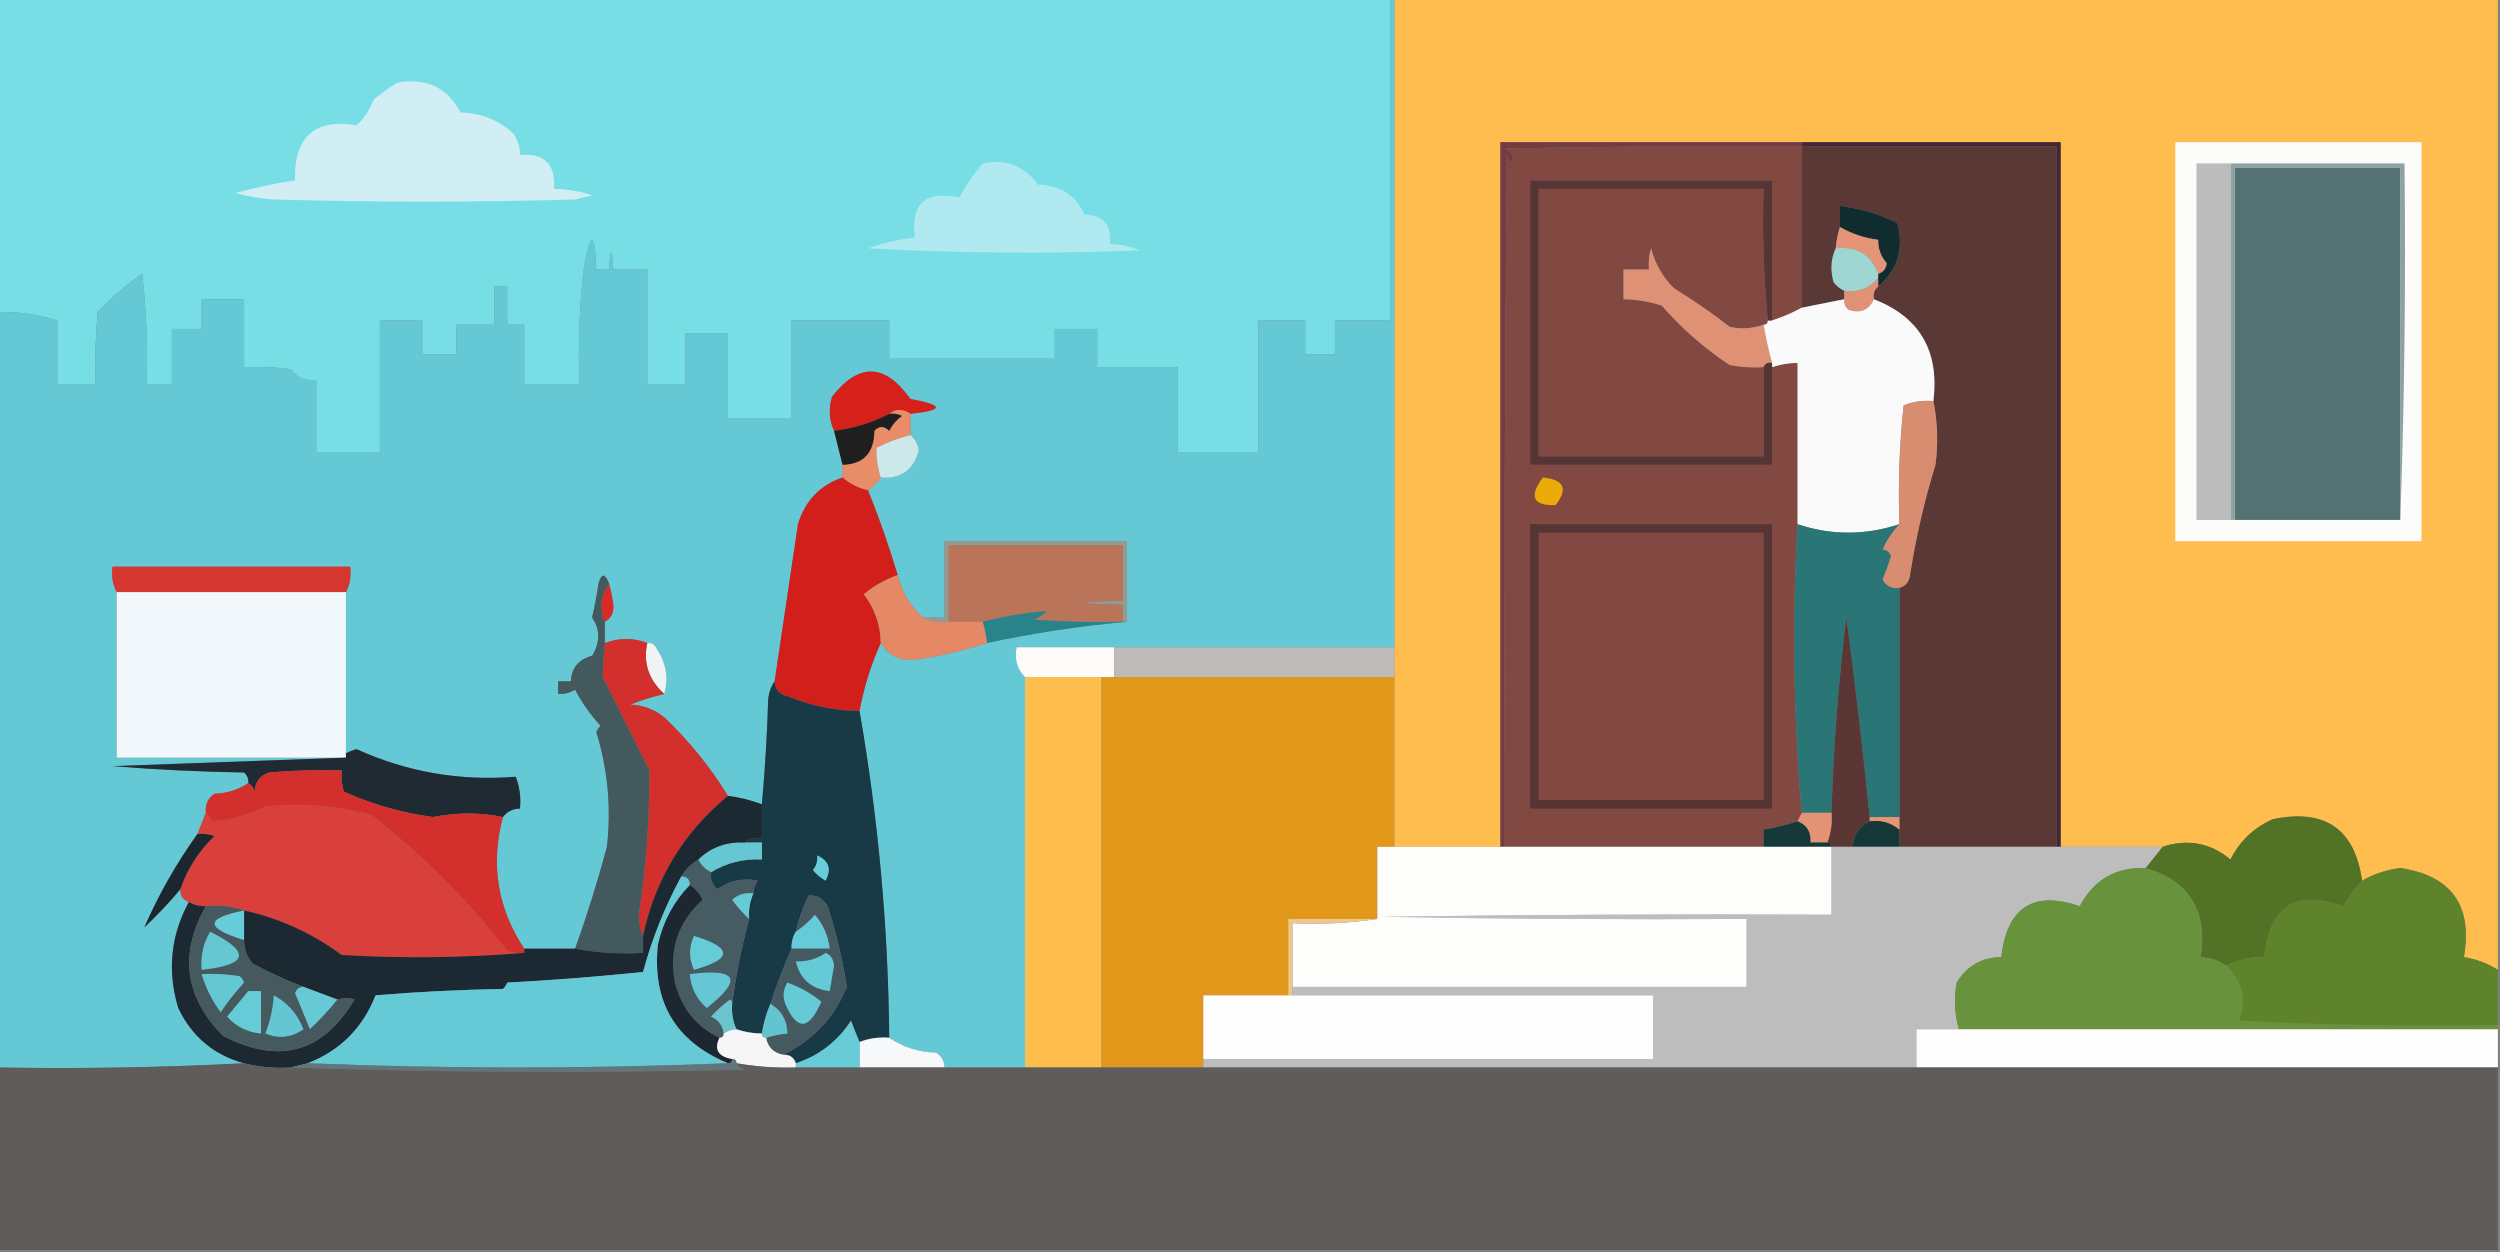 <?xml version="1.0" encoding="UTF-8"?>
<!DOCTYPE svg PUBLIC "-//W3C//DTD SVG 1.1//EN" "http://www.w3.org/Graphics/SVG/1.1/DTD/svg11.dtd">
<svg xmlns="http://www.w3.org/2000/svg" version="1.1" width="589px" height="295px" style="shape-rendering:geometricPrecision; text-rendering:geometricPrecision; image-rendering:optimizeQuality; fill-rule:evenodd; clip-rule:evenodd" xmlns:xlink="http://www.w3.org/1999/xlink">
<rect width="100%" height="100%" fill="#808080" stroke="none"/>
<g><path style="opacity:1" fill="#77dee6" d="M -0.5,-0.5 C 108.833,-0.5 218.167,-0.5 327.5,-0.5C 327.5,24.833 327.5,50.167 327.5,75.5C 323.167,75.5 318.833,75.5 314.5,75.5C 314.5,78.167 314.5,80.833 314.5,83.5C 312.167,83.5 309.833,83.5 307.5,83.5C 307.5,80.833 307.5,78.167 307.5,75.5C 303.833,75.5 300.167,75.5 296.5,75.5C 296.5,85.833 296.5,96.167 296.5,106.5C 290.167,106.5 283.833,106.5 277.5,106.5C 277.5,99.833 277.5,93.167 277.5,86.5C 271.167,86.5 264.833,86.5 258.5,86.5C 258.5,83.5 258.5,80.5 258.5,77.5C 255.167,77.5 251.833,77.5 248.5,77.5C 248.5,79.833 248.5,82.167 248.5,84.5C 235.5,84.5 222.5,84.5 209.5,84.5C 209.5,81.5 209.5,78.5 209.5,75.5C 201.833,75.5 194.167,75.5 186.5,75.5C 186.5,83.167 186.5,90.833 186.5,98.5C 181.5,98.5 176.5,98.5 171.5,98.5C 171.5,91.833 171.5,85.167 171.5,78.5C 168.167,78.5 164.833,78.5 161.5,78.5C 161.5,82.5 161.5,86.5 161.5,90.5C 158.5,90.5 155.5,90.5 152.5,90.5C 152.5,81.5 152.5,72.5 152.5,63.5C 149.833,63.5 147.167,63.5 144.5,63.5C 144.167,58.167 143.833,58.167 143.5,63.5C 142.5,63.5 141.5,63.5 140.5,63.5C 140.127,54.256 139.127,54.256 137.5,63.5C 136.502,72.475 136.168,81.475 136.5,90.5C 132.167,90.5 127.833,90.5 123.5,90.5C 123.5,85.833 123.5,81.167 123.5,76.5C 122.167,76.5 120.833,76.5 119.5,76.5C 119.5,73.5 119.5,70.5 119.5,67.5C 118.5,67.5 117.5,67.5 116.5,67.5C 116.5,70.5 116.5,73.5 116.5,76.5C 113.5,76.5 110.5,76.5 107.5,76.5C 107.5,78.833 107.5,81.167 107.5,83.5C 104.833,83.5 102.167,83.5 99.5,83.5C 99.5,80.833 99.5,78.167 99.5,75.5C 96.167,75.5 92.833,75.5 89.5,75.5C 89.5,85.833 89.5,96.167 89.5,106.5C 84.5,106.5 79.5,106.5 74.5,106.5C 74.5,100.833 74.5,95.167 74.5,89.5C 71.955,89.85 69.955,89.016 68.5,87C 64.848,86.501 61.182,86.335 57.5,86.5C 57.5,81.167 57.5,75.833 57.5,70.5C 54.167,70.5 50.833,70.5 47.5,70.5C 47.5,72.833 47.5,75.167 47.5,77.5C 45.167,77.5 42.833,77.5 40.5,77.5C 40.5,81.833 40.5,86.167 40.5,90.5C 38.5,90.5 36.5,90.5 34.5,90.5C 34.831,81.808 34.498,73.141 33.5,64.5C 29.721,67.145 26.221,70.145 23,73.5C 22.501,79.157 22.334,84.824 22.5,90.5C 19.5,90.5 16.5,90.5 13.5,90.5C 13.5,85.5 13.5,80.5 13.5,75.5C 8.972,74.063 4.306,73.396 -0.5,73.5C -0.5,48.833 -0.5,24.167 -0.5,-0.5 Z"/></g>
<g><path style="opacity:1" fill="#febd4e" d="M 328.5,-0.5 C 415.167,-0.5 501.833,-0.5 588.5,-0.5C 588.5,75.833 588.5,152.167 588.5,228.5C 586.072,226.957 583.406,225.957 580.5,225.5C 582.587,213.318 577.587,206.318 565.5,204.5C 562.244,204.919 559.244,205.919 556.5,207.5C 554.79,195.295 547.79,190.462 535.5,193C 531.028,194.972 527.695,198.138 525.5,202.5C 520.762,198.572 515.429,197.572 509.5,199.5C 501.5,199.5 493.5,199.5 485.5,199.5C 485.5,144.167 485.5,88.833 485.5,33.5C 465.167,33.5 444.833,33.5 424.5,33.5C 400.833,33.5 377.167,33.5 353.5,33.5C 353.5,88.833 353.5,144.167 353.5,199.5C 345.167,199.5 336.833,199.5 328.5,199.5C 328.5,186.167 328.5,172.833 328.5,159.5C 328.5,157.167 328.5,154.833 328.5,152.5C 328.5,101.5 328.5,50.5 328.5,-0.5 Z"/></g>
<g><path style="opacity:1" fill="#d0eef4" d="M 93.5,19.5 C 100.345,18.212 105.345,20.546 108.5,26.5C 113.364,26.612 117.53,28.279 121,31.5C 122.009,33.025 122.509,34.692 122.5,36.5C 128.268,36.025 130.935,38.692 130.5,44.5C 133.568,44.547 136.568,45.047 139.5,46C 138.167,46.333 136.833,46.667 135.5,47C 111.833,47.667 88.167,47.667 64.5,47C 61.447,46.821 58.447,46.321 55.5,45.5C 60.107,44.181 64.773,43.181 69.5,42.5C 69.253,32.239 74.086,27.905 84,29.5C 85.819,27.874 87.152,25.874 88,23.5C 89.812,22.023 91.645,20.69 93.5,19.5 Z"/></g>
<g><path style="opacity:1" fill="#fcfcfb" d="M 512.5,33.5 C 531.833,33.5 551.167,33.5 570.5,33.5C 570.5,64.833 570.5,96.167 570.5,127.5C 551.167,127.5 531.833,127.5 512.5,127.5C 512.5,96.167 512.5,64.833 512.5,33.5 Z"/></g>
<g><path style="opacity:1" fill="#824942" d="M 424.5,34.5 C 424.5,47.167 424.5,59.833 424.5,72.5C 422.321,73.677 419.987,74.677 417.5,75.5C 417.5,64.5 417.5,53.5 417.5,42.5C 398.5,42.5 379.5,42.5 360.5,42.5C 360.5,64.833 360.5,87.167 360.5,109.5C 379.5,109.5 398.5,109.5 417.5,109.5C 417.5,101.833 417.5,94.167 417.5,86.5C 419.435,85.85 421.435,85.517 423.5,85.5C 423.5,98.167 423.5,110.833 423.5,123.5C 422.193,146.031 422.526,168.697 424.5,191.5C 424.167,192.167 423.833,192.833 423.5,193.5C 420.888,194.371 418.221,195.037 415.5,195.5C 415.5,196.833 415.5,198.167 415.5,199.5C 395.167,199.5 374.833,199.5 354.5,199.5C 354.333,145.166 354.5,90.832 355,36.5C 355.556,38.595 356.056,38.762 356.5,37C 356.095,36.055 355.428,35.388 354.5,35C 377.831,34.5 401.164,34.333 424.5,34.5 Z"/></g>
<g><path style="opacity:1" fill="#b0e9f0" d="M 231.5,38.5 C 237.006,37.378 241.34,39.044 244.5,43.5C 249.682,43.584 253.349,45.917 255.5,50.5C 260.015,50.754 262.015,53.087 261.5,57.5C 263.927,57.523 266.26,58.023 268.5,59C 247.159,59.833 225.826,59.666 204.5,58.5C 208.061,57.239 211.728,56.406 215.5,56C 214.497,48.006 217.997,44.839 226,46.5C 227.596,43.63 229.43,40.964 231.5,38.5 Z"/></g>
<g><path style="opacity:1" fill="#593835" d="M 424.5,34.5 C 444.5,34.5 464.5,34.5 484.5,34.5C 484.5,89.5 484.5,144.5 484.5,199.5C 472.167,199.5 459.833,199.5 447.5,199.5C 447.5,198.167 447.5,196.833 447.5,195.5C 447.5,194.5 447.5,193.5 447.5,192.5C 447.5,174.5 447.5,156.5 447.5,138.5C 448.931,138.119 449.764,137.119 450,135.5C 451.37,126.687 453.37,118.021 456,109.5C 456.663,104.463 456.496,99.463 455.5,94.5C 456.953,82.718 452.286,74.718 441.5,70.5C 441.263,69.209 441.596,68.209 442.5,67.5C 447.123,63.568 448.623,58.568 447,52.5C 442.722,50.463 438.222,49.13 433.5,48.5C 433.5,50.167 433.5,51.833 433.5,53.5C 432.962,55.117 432.629,56.784 432.5,58.5C 431.366,60.966 431.199,63.633 432,66.5C 432.708,67.38 433.542,68.047 434.5,68.5C 434.5,69.167 434.5,69.833 434.5,70.5C 431.167,71.167 427.833,71.833 424.5,72.5C 424.5,59.833 424.5,47.167 424.5,34.5 Z"/></g>
<g><path style="opacity:1" fill="#bcbcbd" d="M 525.5,38.5 C 525.5,66.5 525.5,94.5 525.5,122.5C 522.833,122.5 520.167,122.5 517.5,122.5C 517.5,94.5 517.5,66.5 517.5,38.5C 520.167,38.5 522.833,38.5 525.5,38.5 Z"/></g>
<g><path style="opacity:1" fill="#733c41" d="M 424.5,33.5 C 424.5,33.833 424.5,34.167 424.5,34.5C 401.164,34.333 377.831,34.5 354.5,35C 355.428,35.388 356.095,36.055 356.5,37C 356.056,38.762 355.556,38.595 355,36.5C 354.5,90.832 354.333,145.166 354.5,199.5C 354.167,199.5 353.833,199.5 353.5,199.5C 353.5,144.167 353.5,88.833 353.5,33.5C 377.167,33.5 400.833,33.5 424.5,33.5 Z"/></g>
<g><path style="opacity:1" fill="#90a1a1" d="M 525.5,38.5 C 539.167,38.5 552.833,38.5 566.5,38.5C 566.831,66.672 566.498,94.672 565.5,122.5C 565.5,94.833 565.5,67.167 565.5,39.5C 552.5,39.5 539.5,39.5 526.5,39.5C 526.5,67.167 526.5,94.833 526.5,122.5C 526.167,122.5 525.833,122.5 525.5,122.5C 525.5,94.5 525.5,66.5 525.5,38.5 Z"/></g>
<g><path style="opacity:1" fill="#547272" d="M 565.5,122.5 C 552.5,122.5 539.5,122.5 526.5,122.5C 526.5,94.833 526.5,67.167 526.5,39.5C 539.5,39.5 552.5,39.5 565.5,39.5C 565.5,67.167 565.5,94.833 565.5,122.5 Z"/></g>
<g><path style="opacity:1" fill="#824842" d="M 416.5,75.5 C 416.5,76.167 416.167,76.5 415.5,76.5C 412.887,77.435 410.221,77.602 407.5,77C 403.341,73.753 399.008,70.753 394.5,68C 391.769,65.374 389.936,62.207 389,58.5C 388.506,60.134 388.34,61.801 388.5,63.5C 386.5,63.5 384.5,63.5 382.5,63.5C 382.5,65.833 382.5,68.167 382.5,70.5C 385.568,70.547 388.568,71.047 391.5,72C 396.241,77.412 401.574,82.079 407.5,86C 410.146,86.497 412.813,86.664 415.5,86.5C 415.5,93.5 415.5,100.5 415.5,107.5C 397.833,107.5 380.167,107.5 362.5,107.5C 362.5,86.5 362.5,65.5 362.5,44.5C 380.167,44.5 397.833,44.5 415.5,44.5C 415.172,55.014 415.506,65.347 416.5,75.5 Z"/></g>
<g><path style="opacity:1" fill="#112c2f" d="M 442.5,67.5 C 442.5,66.833 442.5,66.167 442.5,65.5C 442.5,65.167 442.5,64.833 442.5,64.5C 443.695,64.134 444.361,63.301 444.5,62C 443.115,60.403 442.449,58.569 442.5,56.5C 439.285,56.095 436.285,55.095 433.5,53.5C 433.5,51.833 433.5,50.167 433.5,48.5C 438.222,49.13 442.722,50.463 447,52.5C 448.623,58.568 447.123,63.568 442.5,67.5 Z"/></g>
<g><path style="opacity:1" fill="#462634" d="M 424.5,34.5 C 424.5,34.167 424.5,33.833 424.5,33.5C 444.833,33.5 465.167,33.5 485.5,33.5C 485.5,88.833 485.5,144.167 485.5,199.5C 485.167,199.5 484.833,199.5 484.5,199.5C 484.5,144.5 484.5,89.5 484.5,34.5C 464.5,34.5 444.5,34.5 424.5,34.5 Z"/></g>
<g><path style="opacity:1" fill="#e49477" d="M 433.5,53.5 C 436.285,55.095 439.285,56.095 442.5,56.5C 442.449,58.569 443.115,60.403 444.5,62C 444.361,63.301 443.695,64.134 442.5,64.5C 440.841,59.994 437.508,57.994 432.5,58.5C 432.629,56.784 432.962,55.117 433.5,53.5 Z"/></g>
<g><path style="opacity:1" fill="#65c9d5" d="M 327.5,-0.5 C 327.833,-0.5 328.167,-0.5 328.5,-0.5C 328.5,50.5 328.5,101.5 328.5,152.5C 306.5,152.5 284.5,152.5 262.5,152.5C 254.833,152.5 247.167,152.5 239.5,152.5C 238.99,155.388 239.656,157.721 241.5,159.5C 241.5,190.167 241.5,220.833 241.5,251.5C 235.167,251.5 228.833,251.5 222.5,251.5C 222.489,249.983 221.823,248.816 220.5,248C 216.426,247.886 212.76,246.72 209.5,244.5C 209.279,218.62 206.946,192.953 202.5,167.5C 203.568,161.869 205.235,156.535 207.5,151.5C 209.171,154.254 211.671,155.587 215,155.5C 220.994,154.709 226.828,153.376 232.5,151.5C 243.536,149.129 254.536,147.463 265.5,146.5C 265.5,140.167 265.5,133.833 265.5,127.5C 251.167,127.5 236.833,127.5 222.5,127.5C 222.5,133.5 222.5,139.5 222.5,145.5C 220.833,145.5 219.167,145.5 217.5,145.5C 214.498,142.839 212.498,139.505 211.5,135.5C 209.473,128.723 207.139,122.057 204.5,115.5C 205.728,114.694 206.728,113.694 207.5,112.5C 212.284,112.892 215.284,110.725 216.5,106C 216.192,104.541 215.525,103.374 214.5,102.5C 214.5,100.833 214.5,99.167 214.5,97.5C 222.483,96.648 222.483,95.481 214.5,94C 208.487,85.555 202.321,85.388 196,93.5C 195.199,96.367 195.366,99.034 196.5,101.5C 197.167,104.167 197.833,106.833 198.5,109.5C 198.5,110.5 198.5,111.5 198.5,112.5C 193.178,114.324 189.678,117.991 188,123.5C 186.166,135.836 184.333,148.17 182.5,160.5C 181.71,161.609 181.21,162.942 181,164.5C 180.741,172.867 180.241,181.2 179.5,189.5C 176.933,188.525 174.267,187.858 171.5,187.5C 167.347,180.723 162.347,174.556 156.5,169C 154.192,167.133 151.525,166.133 148.5,166C 151.166,164.939 153.833,164.106 156.5,163.5C 157.607,159.729 156.94,156.063 154.5,152.5C 154.043,151.702 153.376,151.369 152.5,151.5C 149.269,150.218 145.936,150.218 142.5,151.5C 142.5,149.833 142.5,148.167 142.5,146.5C 143.993,145.688 144.66,144.355 144.5,142.5C 144.272,140.793 143.938,139.126 143.5,137.5C 142.538,135.014 141.705,135.014 141,137.5C 140.608,140.188 140.108,142.855 139.5,145.5C 141.439,148.305 141.439,151.305 139.5,154.5C 136.328,155.331 134.662,157.331 134.5,160.5C 133.5,160.5 132.5,160.5 131.5,160.5C 131.5,161.5 131.5,162.5 131.5,163.5C 132.93,163.579 134.264,163.246 135.5,162.5C 137.131,165.596 139.131,168.43 141.5,171C 141.043,171.414 140.709,171.914 140.5,172.5C 143.197,181.313 144.03,190.313 143,199.5C 140.789,207.701 138.289,215.701 135.5,223.5C 131.5,223.5 127.5,223.5 123.5,223.5C 117.19,213.925 115.524,203.591 118.5,192.5C 119.467,191.194 120.801,190.527 122.5,190.5C 122.768,187.881 122.435,185.381 121.5,183C 108.377,184.06 95.877,181.894 84,176.5C 83.098,176.743 82.265,177.077 81.5,177.5C 81.5,164.833 81.5,152.167 81.5,139.5C 82.461,137.735 82.795,135.735 82.5,133.5C 63.833,133.5 45.167,133.5 26.5,133.5C 26.205,135.735 26.539,137.735 27.5,139.5C 27.5,152.5 27.5,165.5 27.5,178.5C 45.5,178.5 63.5,178.5 81.5,178.5C 63.329,179.167 44.995,179.833 26.5,180.5C 36.817,181.332 47.151,181.832 57.5,182C 58.252,182.671 58.586,183.504 58.5,184.5C 56.149,186.07 53.482,186.903 50.5,187C 48.963,188.11 48.297,189.61 48.5,191.5C 47.833,193.167 47.167,194.833 46.5,196.5C 41.522,203.465 37.355,210.799 34,218.5C 37.066,215.604 39.899,212.604 42.5,209.5C 42.427,211.027 43.094,212.027 44.5,212.5C 40.204,220.409 39.37,228.743 42,237.5C 45.228,244.235 50.395,248.568 57.5,250.5C 38.34,251.497 19.007,251.83 -0.5,251.5C -0.5,192.167 -0.5,132.833 -0.5,73.5C 4.306,73.396 8.972,74.063 13.5,75.5C 13.5,80.5 13.5,85.5 13.5,90.5C 16.5,90.5 19.5,90.5 22.5,90.5C 22.334,84.824 22.501,79.157 23,73.5C 26.221,70.145 29.721,67.145 33.5,64.5C 34.498,73.141 34.831,81.808 34.5,90.5C 36.5,90.5 38.5,90.5 40.5,90.5C 40.5,86.167 40.5,81.833 40.5,77.5C 42.833,77.5 45.167,77.5 47.5,77.5C 47.5,75.167 47.5,72.833 47.5,70.5C 50.833,70.5 54.167,70.5 57.5,70.5C 57.5,75.833 57.5,81.167 57.5,86.5C 61.182,86.335 64.848,86.501 68.5,87C 69.955,89.016 71.955,89.85 74.5,89.5C 74.5,95.167 74.5,100.833 74.5,106.5C 79.5,106.5 84.5,106.5 89.5,106.5C 89.5,96.167 89.5,85.833 89.5,75.5C 92.833,75.5 96.167,75.5 99.5,75.5C 99.5,78.167 99.5,80.833 99.5,83.5C 102.167,83.5 104.833,83.5 107.5,83.5C 107.5,81.167 107.5,78.833 107.5,76.5C 110.5,76.5 113.5,76.5 116.5,76.5C 116.5,73.5 116.5,70.5 116.5,67.5C 117.5,67.5 118.5,67.5 119.5,67.5C 119.5,70.5 119.5,73.5 119.5,76.5C 120.833,76.5 122.167,76.5 123.5,76.5C 123.5,81.167 123.5,85.833 123.5,90.5C 127.833,90.5 132.167,90.5 136.5,90.5C 136.168,81.475 136.502,72.475 137.5,63.5C 139.127,54.256 140.127,54.256 140.5,63.5C 141.5,63.5 142.5,63.5 143.5,63.5C 143.833,58.167 144.167,58.167 144.5,63.5C 147.167,63.5 149.833,63.5 152.5,63.5C 152.5,72.5 152.5,81.5 152.5,90.5C 155.5,90.5 158.5,90.5 161.5,90.5C 161.5,86.5 161.5,82.5 161.5,78.5C 164.833,78.5 168.167,78.5 171.5,78.5C 171.5,85.167 171.5,91.833 171.5,98.5C 176.5,98.5 181.5,98.5 186.5,98.5C 186.5,90.833 186.5,83.167 186.5,75.5C 194.167,75.5 201.833,75.5 209.5,75.5C 209.5,78.5 209.5,81.5 209.5,84.5C 222.5,84.5 235.5,84.5 248.5,84.5C 248.5,82.167 248.5,79.833 248.5,77.5C 251.833,77.5 255.167,77.5 258.5,77.5C 258.5,80.5 258.5,83.5 258.5,86.5C 264.833,86.5 271.167,86.5 277.5,86.5C 277.5,93.167 277.5,99.833 277.5,106.5C 283.833,106.5 290.167,106.5 296.5,106.5C 296.5,96.167 296.5,85.833 296.5,75.5C 300.167,75.5 303.833,75.5 307.5,75.5C 307.5,78.167 307.5,80.833 307.5,83.5C 309.833,83.5 312.167,83.5 314.5,83.5C 314.5,80.833 314.5,78.167 314.5,75.5C 318.833,75.5 323.167,75.5 327.5,75.5C 327.5,50.167 327.5,24.833 327.5,-0.5 Z"/></g>
<g><path style="opacity:1" fill="#9ed7d1" d="M 432.5,58.5 C 437.508,57.994 440.841,59.994 442.5,64.5C 442.5,64.833 442.5,65.167 442.5,65.5C 440.455,67.984 437.788,68.984 434.5,68.5C 433.542,68.047 432.708,67.38 432,66.5C 431.199,63.633 431.366,60.966 432.5,58.5 Z"/></g>
<g><path style="opacity:1" fill="#de9174" d="M 415.5,76.5 C 416.01,79.539 416.677,82.539 417.5,85.5C 416.508,85.328 415.842,85.662 415.5,86.5C 412.813,86.664 410.146,86.497 407.5,86C 401.574,82.079 396.241,77.412 391.5,72C 388.568,71.047 385.568,70.547 382.5,70.5C 382.5,68.167 382.5,65.833 382.5,63.5C 384.5,63.5 386.5,63.5 388.5,63.5C 388.34,61.801 388.506,60.134 389,58.5C 389.936,62.207 391.769,65.374 394.5,68C 399.008,70.753 403.341,73.753 407.5,77C 410.221,77.602 412.887,77.435 415.5,76.5 Z"/></g>
<g><path style="opacity:1" fill="#e29274" d="M 442.5,65.5 C 442.5,66.167 442.5,66.833 442.5,67.5C 441.596,68.209 441.263,69.209 441.5,70.5C 440.31,73.077 438.31,73.91 435.5,73C 434.748,72.329 434.414,71.496 434.5,70.5C 434.5,69.833 434.5,69.167 434.5,68.5C 437.788,68.984 440.455,67.984 442.5,65.5 Z"/></g>
<g><path style="opacity:1" fill="#fafafa" d="M 434.5,70.5 C 434.414,71.496 434.748,72.329 435.5,73C 438.31,73.91 440.31,73.077 441.5,70.5C 452.286,74.718 456.953,82.718 455.5,94.5C 453.08,94.292 450.747,94.626 448.5,95.5C 447.502,104.81 447.168,114.143 447.5,123.5C 439.413,126.156 431.413,126.156 423.5,123.5C 423.5,110.833 423.5,98.167 423.5,85.5C 421.435,85.517 419.435,85.85 417.5,86.5C 417.5,86.167 417.5,85.833 417.5,85.5C 416.677,82.539 416.01,79.539 415.5,76.5C 416.167,76.5 416.5,76.167 416.5,75.5C 416.833,75.5 417.167,75.5 417.5,75.5C 419.987,74.677 422.321,73.677 424.5,72.5C 427.833,71.833 431.167,71.167 434.5,70.5 Z"/></g>
<g><path style="opacity:1" fill="#d6201c" d="M 214.5,97.5 C 212.716,96.28 211.05,96.28 209.5,97.5C 205.426,99.603 201.093,100.936 196.5,101.5C 195.366,99.034 195.199,96.367 196,93.5C 202.321,85.388 208.487,85.555 214.5,94C 222.483,95.481 222.483,96.648 214.5,97.5 Z"/></g>
<g><path style="opacity:1" fill="#e98d69" d="M 209.5,97.5 C 211.05,96.28 212.716,96.28 214.5,97.5C 214.5,99.167 214.5,100.833 214.5,102.5C 211.677,103.217 209.01,104.217 206.5,105.5C 206.448,107.903 206.781,110.236 207.5,112.5C 206.728,113.694 205.728,114.694 204.5,115.5C 202.216,115.025 200.216,114.025 198.5,112.5C 198.5,111.5 198.5,110.5 198.5,109.5C 203.437,109.377 205.937,106.711 206,101.5C 207.113,100.289 208.28,100.289 209.5,101.5C 210.23,100.066 211.23,98.9 212.5,98C 211.552,97.517 210.552,97.35 209.5,97.5 Z"/></g>
<g><path style="opacity:1" fill="#cde8e9" d="M 214.5,102.5 C 215.525,103.374 216.192,104.541 216.5,106C 215.284,110.725 212.284,112.892 207.5,112.5C 206.781,110.236 206.448,107.903 206.5,105.5C 209.01,104.217 211.677,103.217 214.5,102.5 Z"/></g>
<g><path style="opacity:1" fill="#1f1f1f" d="M 209.5,97.5 C 210.552,97.35 211.552,97.517 212.5,98C 211.23,98.9 210.23,100.066 209.5,101.5C 208.28,100.289 207.113,100.289 206,101.5C 205.937,106.711 203.437,109.377 198.5,109.5C 197.833,106.833 197.167,104.167 196.5,101.5C 201.093,100.936 205.426,99.603 209.5,97.5 Z"/></g>
<g><path style="opacity:1" fill="#583535" d="M 417.5,75.5 C 417.167,75.5 416.833,75.5 416.5,75.5C 415.506,65.347 415.172,55.014 415.5,44.5C 397.833,44.5 380.167,44.5 362.5,44.5C 362.5,65.5 362.5,86.5 362.5,107.5C 380.167,107.5 397.833,107.5 415.5,107.5C 415.5,100.5 415.5,93.5 415.5,86.5C 415.842,85.662 416.508,85.328 417.5,85.5C 417.5,85.833 417.5,86.167 417.5,86.5C 417.5,94.167 417.5,101.833 417.5,109.5C 398.5,109.5 379.5,109.5 360.5,109.5C 360.5,87.167 360.5,64.833 360.5,42.5C 379.5,42.5 398.5,42.5 417.5,42.5C 417.5,53.5 417.5,64.5 417.5,75.5 Z"/></g>
<g><path style="opacity:1" fill="#ebaa08" d="M 363.5,112.5 C 368.493,112.997 369.493,115.164 366.5,119C 361.148,119.175 360.148,117.009 363.5,112.5 Z"/></g>
<g><path style="opacity:1" fill="#d21f1c" d="M 198.5,112.5 C 200.216,114.025 202.216,115.025 204.5,115.5C 207.139,122.057 209.473,128.723 211.5,135.5C 208.53,136.538 205.863,138.038 203.5,140C 206.112,143.39 207.445,147.224 207.5,151.5C 205.235,156.535 203.568,161.869 202.5,167.5C 196.616,167.446 190.949,166.279 185.5,164C 183.574,163.578 182.574,162.411 182.5,160.5C 184.333,148.17 186.166,135.836 188,123.5C 189.678,117.991 193.178,114.324 198.5,112.5 Z"/></g>
<g><path style="opacity:1" fill="#d88d71" d="M 455.5,94.5 C 456.496,99.463 456.663,104.463 456,109.5C 453.37,118.021 451.37,126.687 450,135.5C 449.764,137.119 448.931,138.119 447.5,138.5C 445.654,138.778 444.32,138.111 443.5,136.5C 444.265,134.705 444.932,132.872 445.5,131C 445.108,129.989 444.441,129.489 443.5,129.5C 444.526,127.169 445.86,125.169 447.5,123.5C 447.168,114.143 447.502,104.81 448.5,95.5C 450.747,94.626 453.08,94.292 455.5,94.5 Z"/></g>
<g><path style="opacity:1" fill="#583535" d="M 360.5,123.5 C 379.5,123.5 398.5,123.5 417.5,123.5C 417.5,145.833 417.5,168.167 417.5,190.5C 398.5,190.5 379.5,190.5 360.5,190.5C 360.5,168.167 360.5,145.833 360.5,123.5 Z"/></g>
<g><path style="opacity:1" fill="#824942" d="M 362.5,125.5 C 380.167,125.5 397.833,125.5 415.5,125.5C 415.5,146.5 415.5,167.5 415.5,188.5C 397.833,188.5 380.167,188.5 362.5,188.5C 362.5,167.5 362.5,146.5 362.5,125.5 Z"/></g>
<g><path style="opacity:1" fill="#2a7676" d="M 423.5,123.5 C 431.413,126.156 439.413,126.156 447.5,123.5C 445.86,125.169 444.526,127.169 443.5,129.5C 444.441,129.489 445.108,129.989 445.5,131C 444.932,132.872 444.265,134.705 443.5,136.5C 444.32,138.111 445.654,138.778 447.5,138.5C 447.5,156.5 447.5,174.5 447.5,192.5C 445.167,192.5 442.833,192.5 440.5,192.5C 438.914,176.812 437.081,161.145 435,145.5C 433.122,160.781 431.955,176.114 431.5,191.5C 429.167,191.5 426.833,191.5 424.5,191.5C 422.526,168.697 422.193,146.031 423.5,123.5 Z"/></g>
<g><path style="opacity:1" fill="#96998f" d="M 265.5,146.5 C 265.167,146.5 264.833,146.5 264.5,146.5C 264.5,145.167 264.5,143.833 264.5,142.5C 252.5,142.167 252.5,141.833 264.5,141.5C 264.5,137.167 264.5,132.833 264.5,128.5C 250.833,128.5 237.167,128.5 223.5,128.5C 223.5,134.5 223.5,140.5 223.5,146.5C 221.265,146.795 219.265,146.461 217.5,145.5C 219.167,145.5 220.833,145.5 222.5,145.5C 222.5,139.5 222.5,133.5 222.5,127.5C 236.833,127.5 251.167,127.5 265.5,127.5C 265.5,133.833 265.5,140.167 265.5,146.5 Z"/></g>
<g><path style="opacity:1" fill="#d63630" d="M 81.5,139.5 C 63.5,139.5 45.5,139.5 27.5,139.5C 26.539,137.735 26.205,135.735 26.5,133.5C 45.167,133.5 63.833,133.5 82.5,133.5C 82.795,135.735 82.461,137.735 81.5,139.5 Z"/></g>
<g><path style="opacity:1" fill="#b97459" d="M 264.5,146.5 C 257.492,146.666 250.492,146.5 243.5,146C 244.672,145.581 245.672,144.915 246.5,144C 241.355,144.398 236.355,145.231 231.5,146.5C 228.833,146.5 226.167,146.5 223.5,146.5C 223.5,140.5 223.5,134.5 223.5,128.5C 237.167,128.5 250.833,128.5 264.5,128.5C 264.5,132.833 264.5,137.167 264.5,141.5C 252.5,141.833 252.5,142.167 264.5,142.5C 264.5,143.833 264.5,145.167 264.5,146.5 Z"/></g>
<g><path style="opacity:1" fill="#db2a26" d="M 143.5,137.5 C 143.938,139.126 144.272,140.793 144.5,142.5C 144.66,144.355 143.993,145.688 142.5,146.5C 141.185,143.373 141.518,140.373 143.5,137.5 Z"/></g>
<g><path style="opacity:1" fill="#f2f8fb" d="M 27.5,139.5 C 45.5,139.5 63.5,139.5 81.5,139.5C 81.5,152.167 81.5,164.833 81.5,177.5C 81.5,177.833 81.5,178.167 81.5,178.5C 63.5,178.5 45.5,178.5 27.5,178.5C 27.5,165.5 27.5,152.5 27.5,139.5 Z"/></g>
<g><path style="opacity:1" fill="#29838b" d="M 264.5,146.5 C 264.833,146.5 265.167,146.5 265.5,146.5C 254.536,147.463 243.536,149.129 232.5,151.5C 232.371,149.784 232.038,148.117 231.5,146.5C 236.355,145.231 241.355,144.398 246.5,144C 245.672,144.915 244.672,145.581 243.5,146C 250.492,146.5 257.492,146.666 264.5,146.5 Z"/></g>
<g><path style="opacity:1" fill="#e48865" d="M 211.5,135.5 C 212.498,139.505 214.498,142.839 217.5,145.5C 219.265,146.461 221.265,146.795 223.5,146.5C 226.167,146.5 228.833,146.5 231.5,146.5C 232.038,148.117 232.371,149.784 232.5,151.5C 226.828,153.376 220.994,154.709 215,155.5C 211.671,155.587 209.171,154.254 207.5,151.5C 207.445,147.224 206.112,143.39 203.5,140C 205.863,138.038 208.53,136.538 211.5,135.5 Z"/></g>
<g><path style="opacity:1" fill="#fdfcfa" d="M 262.5,152.5 C 262.5,154.833 262.5,157.167 262.5,159.5C 261.5,159.5 260.5,159.5 259.5,159.5C 253.5,159.5 247.5,159.5 241.5,159.5C 239.656,157.721 238.99,155.388 239.5,152.5C 247.167,152.5 254.833,152.5 262.5,152.5 Z"/></g>
<g><path style="opacity:1" fill="#bebcbb" d="M 262.5,152.5 C 284.5,152.5 306.5,152.5 328.5,152.5C 328.5,154.833 328.5,157.167 328.5,159.5C 306.5,159.5 284.5,159.5 262.5,159.5C 262.5,157.167 262.5,154.833 262.5,152.5 Z"/></g>
<g><path style="opacity:1" fill="#f0f3f4" d="M 152.5,151.5 C 153.376,151.369 154.043,151.702 154.5,152.5C 156.94,156.063 157.607,159.729 156.5,163.5C 152.813,160.159 151.479,156.159 152.5,151.5 Z"/></g>
<g><path style="opacity:1" fill="#febe4d" d="M 241.5,159.5 C 247.5,159.5 253.5,159.5 259.5,159.5C 259.5,190.167 259.5,220.833 259.5,251.5C 253.5,251.5 247.5,251.5 241.5,251.5C 241.5,220.833 241.5,190.167 241.5,159.5 Z"/></g>
<g><path style="opacity:1" fill="#183946" d="M 182.5,160.5 C 182.574,162.411 183.574,163.578 185.5,164C 190.949,166.279 196.616,167.446 202.5,167.5C 206.946,192.953 209.279,218.62 209.5,244.5C 207.05,244.298 204.717,244.631 202.5,245.5C 201.837,243.958 201.17,242.291 200.5,240.5C 197.289,245.387 192.956,248.721 187.5,250.5C 187.027,249.094 186.027,248.427 184.5,248.5C 191.534,245.131 196.534,239.798 199.5,232.5C 198.506,226.035 197.006,219.701 195,213.5C 193.887,211.671 192.387,210.837 190.5,211C 189.202,213.727 188.202,216.56 187.5,219.5C 186.766,220.708 186.433,222.041 186.5,223.5C 184.66,227.673 182.994,232.007 181.5,236.5C 180.545,238.746 179.878,241.079 179.5,243.5C 177.435,243.483 175.435,243.15 173.5,242.5C 172.659,240.621 172.325,238.621 172.5,236.5C 173.362,229.833 174.696,223.166 176.5,216.5C 176.325,214.379 176.659,212.379 177.5,210.5C 177.539,209.417 177.873,208.417 178.5,207.5C 175.172,206.785 172.005,207.452 169,209.5C 167.812,208.437 167.312,207.103 167.5,205.5C 171.168,203.279 175.168,202.279 179.5,202.5C 179.5,201.167 179.5,199.833 179.5,198.5C 178.167,198.5 176.833,198.5 175.5,198.5C 176.568,197.566 177.901,197.232 179.5,197.5C 179.5,194.833 179.5,192.167 179.5,189.5C 180.241,181.2 180.741,172.867 181,164.5C 181.21,162.942 181.71,161.609 182.5,160.5 Z"/></g>
<g><path style="opacity:1" fill="#e1971a" d="M 259.5,159.5 C 260.5,159.5 261.5,159.5 262.5,159.5C 284.5,159.5 306.5,159.5 328.5,159.5C 328.5,172.833 328.5,186.167 328.5,199.5C 327.167,199.5 325.833,199.5 324.5,199.5C 324.5,205.167 324.5,210.833 324.5,216.5C 317.5,216.5 310.5,216.5 303.5,216.5C 303.5,222.5 303.5,228.5 303.5,234.5C 296.833,234.5 290.167,234.5 283.5,234.5C 283.5,239.5 283.5,244.5 283.5,249.5C 283.5,250.167 283.5,250.833 283.5,251.5C 275.5,251.5 267.5,251.5 259.5,251.5C 259.5,220.833 259.5,190.167 259.5,159.5 Z"/></g>
<g><path style="opacity:1" fill="#d32f2c" d="M 152.5,151.5 C 151.479,156.159 152.813,160.159 156.5,163.5C 153.833,164.106 151.166,164.939 148.5,166C 151.525,166.133 154.192,167.133 156.5,169C 162.347,174.556 167.347,180.723 171.5,187.5C 161.007,196.149 154.34,207.149 151.5,220.5C 150.84,219.036 150.507,217.369 150.5,215.5C 152.233,204.21 153.067,192.877 153,181.5C 149.349,174.198 145.682,166.864 142,159.5C 142.083,156.881 142.25,154.214 142.5,151.5C 145.936,150.218 149.269,150.218 152.5,151.5 Z"/></g>
<g><path style="opacity:1" fill="#44595e" d="M 143.5,137.5 C 141.518,140.373 141.185,143.373 142.5,146.5C 142.5,148.167 142.5,149.833 142.5,151.5C 142.25,154.214 142.083,156.881 142,159.5C 145.682,166.864 149.349,174.198 153,181.5C 153.067,192.877 152.233,204.21 150.5,215.5C 150.507,217.369 150.84,219.036 151.5,220.5C 151.5,221.833 151.5,223.167 151.5,224.5C 145.974,224.821 140.64,224.488 135.5,223.5C 138.289,215.701 140.789,207.701 143,199.5C 144.03,190.313 143.197,181.313 140.5,172.5C 140.709,171.914 141.043,171.414 141.5,171C 139.131,168.43 137.131,165.596 135.5,162.5C 134.264,163.246 132.93,163.579 131.5,163.5C 131.5,162.5 131.5,161.5 131.5,160.5C 132.5,160.5 133.5,160.5 134.5,160.5C 134.662,157.331 136.328,155.331 139.5,154.5C 141.439,151.305 141.439,148.305 139.5,145.5C 140.108,142.855 140.608,140.188 141,137.5C 141.705,135.014 142.538,135.014 143.5,137.5 Z"/></g>
<g><path style="opacity:1" fill="#1f2a33" d="M 118.5,192.5 C 113.164,191.389 107.664,191.389 102,192.5C 94.69,191.507 87.69,189.507 81,186.5C 80.507,184.866 80.34,183.199 80.5,181.5C 74.824,181.334 69.157,181.501 63.5,182C 61.277,182.652 60.11,184.152 60,186.5C 59.722,185.584 59.222,184.918 58.5,184.5C 58.586,183.504 58.252,182.671 57.5,182C 47.151,181.832 36.817,181.332 26.5,180.5C 44.995,179.833 63.329,179.167 81.5,178.5C 81.5,178.167 81.5,177.833 81.5,177.5C 82.265,177.077 83.098,176.743 84,176.5C 95.877,181.894 108.377,184.06 121.5,183C 122.435,185.381 122.768,187.881 122.5,190.5C 120.801,190.527 119.467,191.194 118.5,192.5 Z"/></g>
<g><path style="opacity:1" fill="#5a3735" d="M 440.5,192.5 C 440.5,192.833 440.5,193.167 440.5,193.5C 437.991,194.682 436.657,196.682 436.5,199.5C 434.833,199.5 433.167,199.5 431.5,199.5C 431.5,198.833 431.167,198.5 430.5,198.5C 431.369,196.283 431.702,193.95 431.5,191.5C 431.955,176.114 433.122,160.781 435,145.5C 437.081,161.145 438.914,176.812 440.5,192.5 Z"/></g>
<g><path style="opacity:1" fill="#d93f3b" d="M 123.5,224.5 C 109.339,225.661 95.006,225.827 80.5,225C 73.577,219.872 65.911,216.372 57.5,214.5C 54.713,213.523 51.713,213.19 48.5,213.5C 47.041,213.567 45.708,213.234 44.5,212.5C 43.094,212.027 42.427,211.027 42.5,209.5C 44.127,204.698 46.794,200.532 50.5,197C 49.207,196.51 47.873,196.343 46.5,196.5C 47.167,194.833 47.833,193.167 48.5,191.5C 49.222,191.918 49.722,192.584 50,193.5C 54.184,193.228 58.351,192.062 62.5,190C 70.956,189.119 79.29,189.786 87.5,192C 99.473,201.306 110.14,211.973 119.5,224C 120.793,224.49 122.127,224.657 123.5,224.5 Z"/></g>
<g><path style="opacity:1" fill="#e59476" d="M 440.5,193.5 C 440.5,193.167 440.5,192.833 440.5,192.5C 442.833,192.5 445.167,192.5 447.5,192.5C 447.5,193.5 447.5,194.5 447.5,195.5C 445.521,193.832 443.188,193.166 440.5,193.5 Z"/></g>
<g><path style="opacity:1" fill="#e39274" d="M 424.5,191.5 C 426.833,191.5 429.167,191.5 431.5,191.5C 431.702,193.95 431.369,196.283 430.5,198.5C 429.167,198.5 427.833,198.5 426.5,198.5C 426.727,196.067 425.727,194.401 423.5,193.5C 423.833,192.833 424.167,192.167 424.5,191.5 Z"/></g>
<g><path style="opacity:1" fill="#153938" d="M 423.5,193.5 C 425.727,194.401 426.727,196.067 426.5,198.5C 427.833,198.5 429.167,198.5 430.5,198.5C 431.167,198.5 431.5,198.833 431.5,199.5C 426.167,199.5 420.833,199.5 415.5,199.5C 415.5,198.167 415.5,196.833 415.5,195.5C 418.221,195.037 420.888,194.371 423.5,193.5 Z"/></g>
<g><path style="opacity:1" fill="#143837" d="M 440.5,193.5 C 443.188,193.166 445.521,193.832 447.5,195.5C 447.5,196.833 447.5,198.167 447.5,199.5C 443.833,199.5 440.167,199.5 436.5,199.5C 436.657,196.682 437.991,194.682 440.5,193.5 Z"/></g>
<g><path style="opacity:1" fill="#d32f2c" d="M 118.5,192.5 C 115.524,203.591 117.19,213.925 123.5,223.5C 123.5,223.833 123.5,224.167 123.5,224.5C 122.127,224.657 120.793,224.49 119.5,224C 110.14,211.973 99.473,201.306 87.5,192C 79.29,189.786 70.956,189.119 62.5,190C 58.351,192.062 54.184,193.228 50,193.5C 49.722,192.584 49.222,191.918 48.5,191.5C 48.297,189.61 48.963,188.11 50.5,187C 53.482,186.903 56.149,186.07 58.5,184.5C 59.222,184.918 59.722,185.584 60,186.5C 60.11,184.152 61.277,182.652 63.5,182C 69.157,181.501 74.824,181.334 80.5,181.5C 80.34,183.199 80.507,184.866 81,186.5C 87.69,189.507 94.69,191.507 102,192.5C 107.664,191.389 113.164,191.389 118.5,192.5 Z"/></g>
<g><path style="opacity:1" fill="#527325" d="M 556.5,207.5 C 554.832,209.34 553.332,211.34 552,213.5C 540.814,209.495 534.648,213.495 533.5,225.5C 530.261,225.413 527.261,226.08 524.5,227.5C 522.703,226.27 520.703,225.604 518.5,225.5C 520.134,214.523 515.801,207.523 505.5,204.5C 506.833,202.833 508.167,201.167 509.5,199.5C 515.429,197.572 520.762,198.572 525.5,202.5C 527.695,198.138 531.028,194.972 535.5,193C 547.79,190.462 554.79,195.295 556.5,207.5 Z"/></g>
<g><path style="opacity:1" fill="#64c7d3" d="M 175.5,198.5 C 176.833,198.5 178.167,198.5 179.5,198.5C 179.5,199.833 179.5,201.167 179.5,202.5C 175.168,202.279 171.168,203.279 167.5,205.5C 166.167,204.833 165.167,203.833 164.5,202.5C 167.491,199.611 171.158,198.278 175.5,198.5 Z"/></g>
<g><path style="opacity:1" fill="#bdbdbd" d="M 431.5,199.5 C 433.167,199.5 434.833,199.5 436.5,199.5C 440.167,199.5 443.833,199.5 447.5,199.5C 459.833,199.5 472.167,199.5 484.5,199.5C 484.833,199.5 485.167,199.5 485.5,199.5C 493.5,199.5 501.5,199.5 509.5,199.5C 508.167,201.167 506.833,202.833 505.5,204.5C 498.445,204.277 493.279,207.277 490,213.5C 479.03,209.748 472.863,213.748 471.5,225.5C 466.907,225.547 463.407,227.547 461,231.5C 460.322,235.221 460.489,238.888 461.5,242.5C 458.167,242.5 454.833,242.5 451.5,242.5C 451.5,245.5 451.5,248.5 451.5,251.5C 395.5,251.5 339.5,251.5 283.5,251.5C 283.5,250.833 283.5,250.167 283.5,249.5C 318.833,249.5 354.167,249.5 389.5,249.5C 389.5,244.5 389.5,239.5 389.5,234.5C 361.167,234.5 332.833,234.5 304.5,234.5C 304.5,233.833 304.5,233.167 304.5,232.5C 340.167,232.5 375.833,232.5 411.5,232.5C 411.5,227.167 411.5,221.833 411.5,216.5C 382.831,216.667 354.165,216.5 325.5,216C 360.832,215.5 396.165,215.333 431.5,215.5C 431.5,210.167 431.5,204.833 431.5,199.5 Z"/></g>
<g><path style="opacity:1" fill="#67cdd8" d="M 192.5,201.5 C 195.322,202.789 195.989,204.789 194.5,207.5C 193.354,206.855 192.354,206.022 191.5,205C 192.337,203.989 192.67,202.822 192.5,201.5 Z"/></g>
<g><path style="opacity:1" fill="#1c262e" d="M 46.5,196.5 C 47.873,196.343 49.207,196.51 50.5,197C 46.794,200.532 44.127,204.698 42.5,209.5C 39.899,212.604 37.066,215.604 34,218.5C 37.355,210.799 41.522,203.465 46.5,196.5 Z"/></g>
<g><path style="opacity:1" fill="#69923d" d="M 505.5,204.5 C 515.801,207.523 520.134,214.523 518.5,225.5C 520.703,225.604 522.703,226.27 524.5,227.5C 528.355,231.132 529.355,235.465 527.5,240.5C 547.822,241.5 568.156,241.833 588.5,241.5C 588.5,241.833 588.5,242.167 588.5,242.5C 546.167,242.5 503.833,242.5 461.5,242.5C 460.489,238.888 460.322,235.221 461,231.5C 463.407,227.547 466.907,225.547 471.5,225.5C 472.863,213.748 479.03,209.748 490,213.5C 493.279,207.277 498.445,204.277 505.5,204.5 Z"/></g>
<g><path style="opacity:1" fill="#5f832a" d="M 588.5,228.5 C 588.5,232.833 588.5,237.167 588.5,241.5C 568.156,241.833 547.822,241.5 527.5,240.5C 529.355,235.465 528.355,231.132 524.5,227.5C 527.261,226.08 530.261,225.413 533.5,225.5C 534.648,213.495 540.814,209.495 552,213.5C 553.332,211.34 554.832,209.34 556.5,207.5C 559.244,205.919 562.244,204.919 565.5,204.5C 577.587,206.318 582.587,213.318 580.5,225.5C 583.406,225.957 586.072,226.957 588.5,228.5 Z"/></g>
<g><path style="opacity:1" fill="#465c62" d="M 164.5,202.5 C 165.167,203.833 166.167,204.833 167.5,205.5C 167.312,207.103 167.812,208.437 169,209.5C 172.005,207.452 175.172,206.785 178.5,207.5C 177.873,208.417 177.539,209.417 177.5,210.5C 175.571,210.231 173.905,210.731 172.5,212C 173.733,213.667 175.067,215.167 176.5,216.5C 174.696,223.166 173.362,229.833 172.5,236.5C 172.565,236.062 172.399,235.728 172,235.5C 170.365,236.726 168.865,238.059 167.5,239.5C 169.288,240.283 170.288,241.616 170.5,243.5C 170.5,244.167 170.167,244.5 169.5,244.5C 164.089,241.903 160.589,237.569 159,231.5C 157.572,223.783 159.739,217.283 165.5,212C 164.837,210.482 163.837,209.315 162.5,208.5C 162.5,207.167 161.833,206.5 160.5,206.5C 161.5,204.833 162.833,203.5 164.5,202.5 Z"/></g>
<g><path style="opacity:1" fill="#66cbd5" d="M 177.5,210.5 C 176.659,212.379 176.325,214.379 176.5,216.5C 175.067,215.167 173.733,213.667 172.5,212C 173.905,210.731 175.571,210.231 177.5,210.5 Z"/></g>
<g><path style="opacity:1" fill="#fdfdfc" d="M 328.5,199.5 C 336.833,199.5 345.167,199.5 353.5,199.5C 353.833,199.5 354.167,199.5 354.5,199.5C 374.833,199.5 395.167,199.5 415.5,199.5C 420.833,199.5 426.167,199.5 431.5,199.5C 431.5,204.833 431.5,210.167 431.5,215.5C 396.165,215.333 360.832,215.5 325.5,216C 354.165,216.5 382.831,216.667 411.5,216.5C 411.5,221.833 411.5,227.167 411.5,232.5C 375.833,232.5 340.167,232.5 304.5,232.5C 304.5,227.5 304.5,222.5 304.5,217.5C 311.354,217.824 318.021,217.491 324.5,216.5C 324.5,210.833 324.5,205.167 324.5,199.5C 325.833,199.5 327.167,199.5 328.5,199.5 Z"/></g>
<g><path style="opacity:1" fill="#65cbd9" d="M 186.5,223.5 C 186.433,222.041 186.766,220.708 187.5,219.5C 189.129,218.375 190.629,217.041 192,215.5C 193.993,217.818 195.159,220.484 195.5,223.5C 192.5,223.5 189.5,223.5 186.5,223.5 Z"/></g>
<g><path style="opacity:1" fill="#65ccd7" d="M 163.5,220.5 C 172.653,223.275 172.653,225.942 163.5,228.5C 162.271,225.801 162.271,223.135 163.5,220.5 Z"/></g>
<g><path style="opacity:1" fill="#edc78b" d="M 324.5,216.5 C 318.021,217.491 311.354,217.824 304.5,217.5C 304.5,222.5 304.5,227.5 304.5,232.5C 304.5,233.167 304.5,233.833 304.5,234.5C 304.167,234.5 303.833,234.5 303.5,234.5C 303.5,228.5 303.5,222.5 303.5,216.5C 310.5,216.5 317.5,216.5 324.5,216.5 Z"/></g>
<g><path style="opacity:1" fill="#1c2933" d="M 171.5,187.5 C 174.267,187.858 176.933,188.525 179.5,189.5C 179.5,192.167 179.5,194.833 179.5,197.5C 177.901,197.232 176.568,197.566 175.5,198.5C 171.158,198.278 167.491,199.611 164.5,202.5C 162.833,203.5 161.5,204.833 160.5,206.5C 156.601,213.709 153.601,221.209 151.5,229C 140.889,230.097 130.222,230.931 119.5,231.5C 119.291,232.086 118.957,232.586 118.5,233C 108.483,233.168 98.483,233.668 88.5,234.5C 85.456,242.211 80.123,247.544 72.5,250.5C 71.167,250.833 69.833,251.167 68.5,251.5C 64.731,251.756 61.064,251.423 57.5,250.5C 50.395,248.568 45.228,244.235 42,237.5C 39.37,228.743 40.204,220.409 44.5,212.5C 45.708,213.234 47.041,213.567 48.5,213.5C 42.166,224.659 43.5,234.826 52.5,244C 65.674,250.896 76.007,248.063 83.5,235.5C 82.442,235.094 81.109,235.094 79.5,235.5C 76.833,234.5 74.167,233.5 71.5,232.5C 67.475,230.98 63.475,229.146 59.5,227C 58.139,225.416 57.472,223.582 57.5,221.5C 57.5,219.167 57.5,216.833 57.5,214.5C 65.911,216.372 73.577,219.872 80.5,225C 95.006,225.827 109.339,225.661 123.5,224.5C 123.5,224.167 123.5,223.833 123.5,223.5C 127.5,223.5 131.5,223.5 135.5,223.5C 140.64,224.488 145.974,224.821 151.5,224.5C 151.5,223.167 151.5,221.833 151.5,220.5C 154.34,207.149 161.007,196.149 171.5,187.5 Z"/></g>
<g><path style="opacity:1" fill="#65ccd8" d="M 57.5,214.5 C 57.5,216.833 57.5,219.167 57.5,221.5C 48.208,218.643 48.208,216.31 57.5,214.5 Z"/></g>
<g><path style="opacity:1" fill="#1c2731" d="M 162.5,208.5 C 163.837,209.315 164.837,210.482 165.5,212C 159.739,217.283 157.572,223.783 159,231.5C 160.589,237.569 164.089,241.903 169.5,244.5C 168.194,247.247 169.194,248.913 172.5,249.5C 172.5,250.167 172.167,250.5 171.5,250.5C 159.079,245.334 153.579,236.001 155,222.5C 156.211,217.074 158.711,212.407 162.5,208.5 Z"/></g>
<g><path style="opacity:1" fill="#65cad6" d="M 160.5,206.5 C 161.833,206.5 162.5,207.167 162.5,208.5C 158.711,212.407 156.211,217.074 155,222.5C 153.579,236.001 159.079,245.334 171.5,250.5C 138.5,251.833 105.5,251.833 72.5,250.5C 80.123,247.544 85.456,242.211 88.5,234.5C 98.483,233.668 108.483,233.168 118.5,233C 118.957,232.586 119.291,232.086 119.5,231.5C 130.222,230.931 140.889,230.097 151.5,229C 153.601,221.209 156.601,213.709 160.5,206.5 Z"/></g>
<g><path style="opacity:1" fill="#64c7d3" d="M 162.5,229.5 C 173.782,228.065 175.115,230.731 166.5,237.5C 164.113,235.393 162.78,232.727 162.5,229.5 Z"/></g>
<g><path style="opacity:1" fill="#fefefe" d="M 303.5,234.5 C 303.833,234.5 304.167,234.5 304.5,234.5C 332.833,234.5 361.167,234.5 389.5,234.5C 389.5,239.5 389.5,244.5 389.5,249.5C 354.167,249.5 318.833,249.5 283.5,249.5C 283.5,244.5 283.5,239.5 283.5,234.5C 290.167,234.5 296.833,234.5 303.5,234.5 Z"/></g>
<g><path style="opacity:1" fill="#65cad6" d="M 71.5,232.5 C 74.167,233.5 76.833,234.5 79.5,235.5C 77.539,237.963 75.372,240.297 73,242.5C 71.833,239.667 70.667,236.833 69.5,234C 69.836,232.97 70.503,232.47 71.5,232.5 Z"/></g>
<g><path style="opacity:1" fill="#455a60" d="M 184.5,248.5 C 182.227,248.043 180.894,246.71 180.5,244.5C 182.117,243.962 183.784,243.629 185.5,243.5C 185.445,240.386 184.112,238.052 181.5,236.5C 182.994,232.007 184.66,227.673 186.5,223.5C 189.5,223.5 192.5,223.5 195.5,223.5C 195.159,220.484 193.993,217.818 192,215.5C 190.629,217.041 189.129,218.375 187.5,219.5C 188.202,216.56 189.202,213.727 190.5,211C 192.387,210.837 193.887,211.671 195,213.5C 197.006,219.701 198.506,226.035 199.5,232.5C 196.534,239.798 191.534,245.131 184.5,248.5 Z"/></g>
<g><path style="opacity:1" fill="#65cad5" d="M 185.5,231.5 C 188.47,232.538 191.137,234.038 193.5,236C 190.596,242.76 187.763,242.926 185,236.5C 184.36,234.735 184.527,233.068 185.5,231.5 Z"/></g>
<g><path style="opacity:1" fill="#65cad5" d="M 194.5,224.5 C 195.693,224.97 196.36,225.97 196.5,227.5C 196.16,229.512 195.827,231.512 195.5,233.5C 191.126,232.998 188.459,230.664 187.5,226.5C 190.152,226.59 192.485,225.924 194.5,224.5 Z"/></g>
<g><path style="opacity:1" fill="#6bc4ce" d="M 172.5,236.5 C 172.325,238.621 172.659,240.621 173.5,242.5C 172.391,242.557 171.391,242.89 170.5,243.5C 170.288,241.616 169.288,240.283 167.5,239.5C 168.865,238.059 170.365,236.726 172,235.5C 172.399,235.728 172.565,236.062 172.5,236.5 Z"/></g>
<g><path style="opacity:1" fill="#45595e" d="M 48.5,213.5 C 51.713,213.19 54.713,213.523 57.5,214.5C 48.208,216.31 48.208,218.643 57.5,221.5C 57.472,223.582 58.139,225.416 59.5,227C 63.475,229.146 67.475,230.98 71.5,232.5C 70.503,232.47 69.836,232.97 69.5,234C 70.667,236.833 71.833,239.667 73,242.5C 75.372,240.297 77.539,237.963 79.5,235.5C 81.109,235.094 82.442,235.094 83.5,235.5C 76.007,248.063 65.674,250.896 52.5,244C 43.5,234.826 42.166,224.659 48.5,213.5 Z"/></g>
<g><path style="opacity:1" fill="#64c5d3" d="M 64.5,234.5 C 67.712,236.164 70.046,238.83 71.5,242.5C 68.663,244.474 65.663,244.807 62.5,243.5C 63.642,240.601 64.308,237.601 64.5,234.5 Z"/></g>
<g><path style="opacity:1" fill="#65ccd7" d="M 58.5,233.5 C 59.5,233.5 60.5,233.5 61.5,233.5C 61.5,236.833 61.5,240.167 61.5,243.5C 58.273,243.22 55.607,241.887 53.5,239.5C 55.19,237.481 56.856,235.481 58.5,233.5 Z"/></g>
<g><path style="opacity:1" fill="#64c8d3" d="M 47.5,229.5 C 50.518,229.335 53.518,229.502 56.5,230C 56.957,230.414 57.291,230.914 57.5,231.5C 55.476,233.69 53.643,236.023 52,238.5C 49.962,235.757 48.462,232.757 47.5,229.5 Z"/></g>
<g><path style="opacity:1" fill="#64c7d2" d="M 49.5,219.5 C 59.204,224.324 58.538,227.324 47.5,228.5C 47.207,225.246 47.874,222.246 49.5,219.5 Z"/></g>
<g><path style="opacity:1" fill="#62c4cf" d="M 181.5,236.5 C 184.112,238.052 185.445,240.386 185.5,243.5C 183.784,243.629 182.117,243.962 180.5,244.5C 179.833,244.5 179.5,244.167 179.5,243.5C 179.878,241.079 180.545,238.746 181.5,236.5 Z"/></g>
<g><path style="opacity:1" fill="#fefefe" d="M 461.5,242.5 C 503.833,242.5 546.167,242.5 588.5,242.5C 588.5,245.5 588.5,248.5 588.5,251.5C 542.833,251.5 497.167,251.5 451.5,251.5C 451.5,248.5 451.5,245.5 451.5,242.5C 454.833,242.5 458.167,242.5 461.5,242.5 Z"/></g>
<g><path style="opacity:1" fill="#f6f6f6" d="M 173.5,242.5 C 175.435,243.15 177.435,243.483 179.5,243.5C 179.5,244.167 179.833,244.5 180.5,244.5C 180.894,246.71 182.227,248.043 184.5,248.5C 186.027,248.427 187.027,249.094 187.5,250.5C 187.5,250.833 187.5,251.167 187.5,251.5C 182.786,251.647 178.119,251.314 173.5,250.5C 173.5,249.833 173.167,249.5 172.5,249.5C 169.194,248.913 168.194,247.247 169.5,244.5C 170.167,244.5 170.5,244.167 170.5,243.5C 171.391,242.89 172.391,242.557 173.5,242.5 Z"/></g>
<g><path style="opacity:1" fill="#f6f8f9" d="M 209.5,244.5 C 212.76,246.72 216.426,247.886 220.5,248C 221.823,248.816 222.489,249.983 222.5,251.5C 215.833,251.5 209.167,251.5 202.5,251.5C 202.5,249.5 202.5,247.5 202.5,245.5C 204.717,244.631 207.05,244.298 209.5,244.5 Z"/></g>
<g><path style="opacity:1" fill="#68ccd8" d="M 202.5,245.5 C 202.5,247.5 202.5,249.5 202.5,251.5C 197.5,251.5 192.5,251.5 187.5,251.5C 187.5,251.167 187.5,250.833 187.5,250.5C 192.956,248.721 197.289,245.387 200.5,240.5C 201.17,242.291 201.837,243.958 202.5,245.5 Z"/></g>
<g><path style="opacity:1" fill="#61767a" d="M 172.5,249.5 C 173.167,249.5 173.5,249.833 173.5,250.5C 173.918,251.222 174.584,251.722 175.5,252C 139.664,252.831 103.998,252.664 68.5,251.5C 69.833,251.167 71.167,250.833 72.5,250.5C 105.5,251.833 138.5,251.833 171.5,250.5C 172.167,250.5 172.5,250.167 172.5,249.5 Z"/></g>
<g><path style="opacity:1" fill="#5e5d5b" d="M 57.5,250.5 C 61.064,251.423 64.731,251.756 68.5,251.5C 103.998,252.664 139.664,252.831 175.5,252C 174.584,251.722 173.918,251.222 173.5,250.5C 178.119,251.314 182.786,251.647 187.5,251.5C 192.5,251.5 197.5,251.5 202.5,251.5C 209.167,251.5 215.833,251.5 222.5,251.5C 228.833,251.5 235.167,251.5 241.5,251.5C 247.5,251.5 253.5,251.5 259.5,251.5C 267.5,251.5 275.5,251.5 283.5,251.5C 339.5,251.5 395.5,251.5 451.5,251.5C 497.167,251.5 542.833,251.5 588.5,251.5C 588.5,265.833 588.5,280.167 588.5,294.5C 392.167,294.5 195.833,294.5 -0.5,294.5C -0.5,280.167 -0.5,265.833 -0.5,251.5C 19.007,251.83 38.34,251.497 57.5,250.5 Z"/></g>
</svg>

